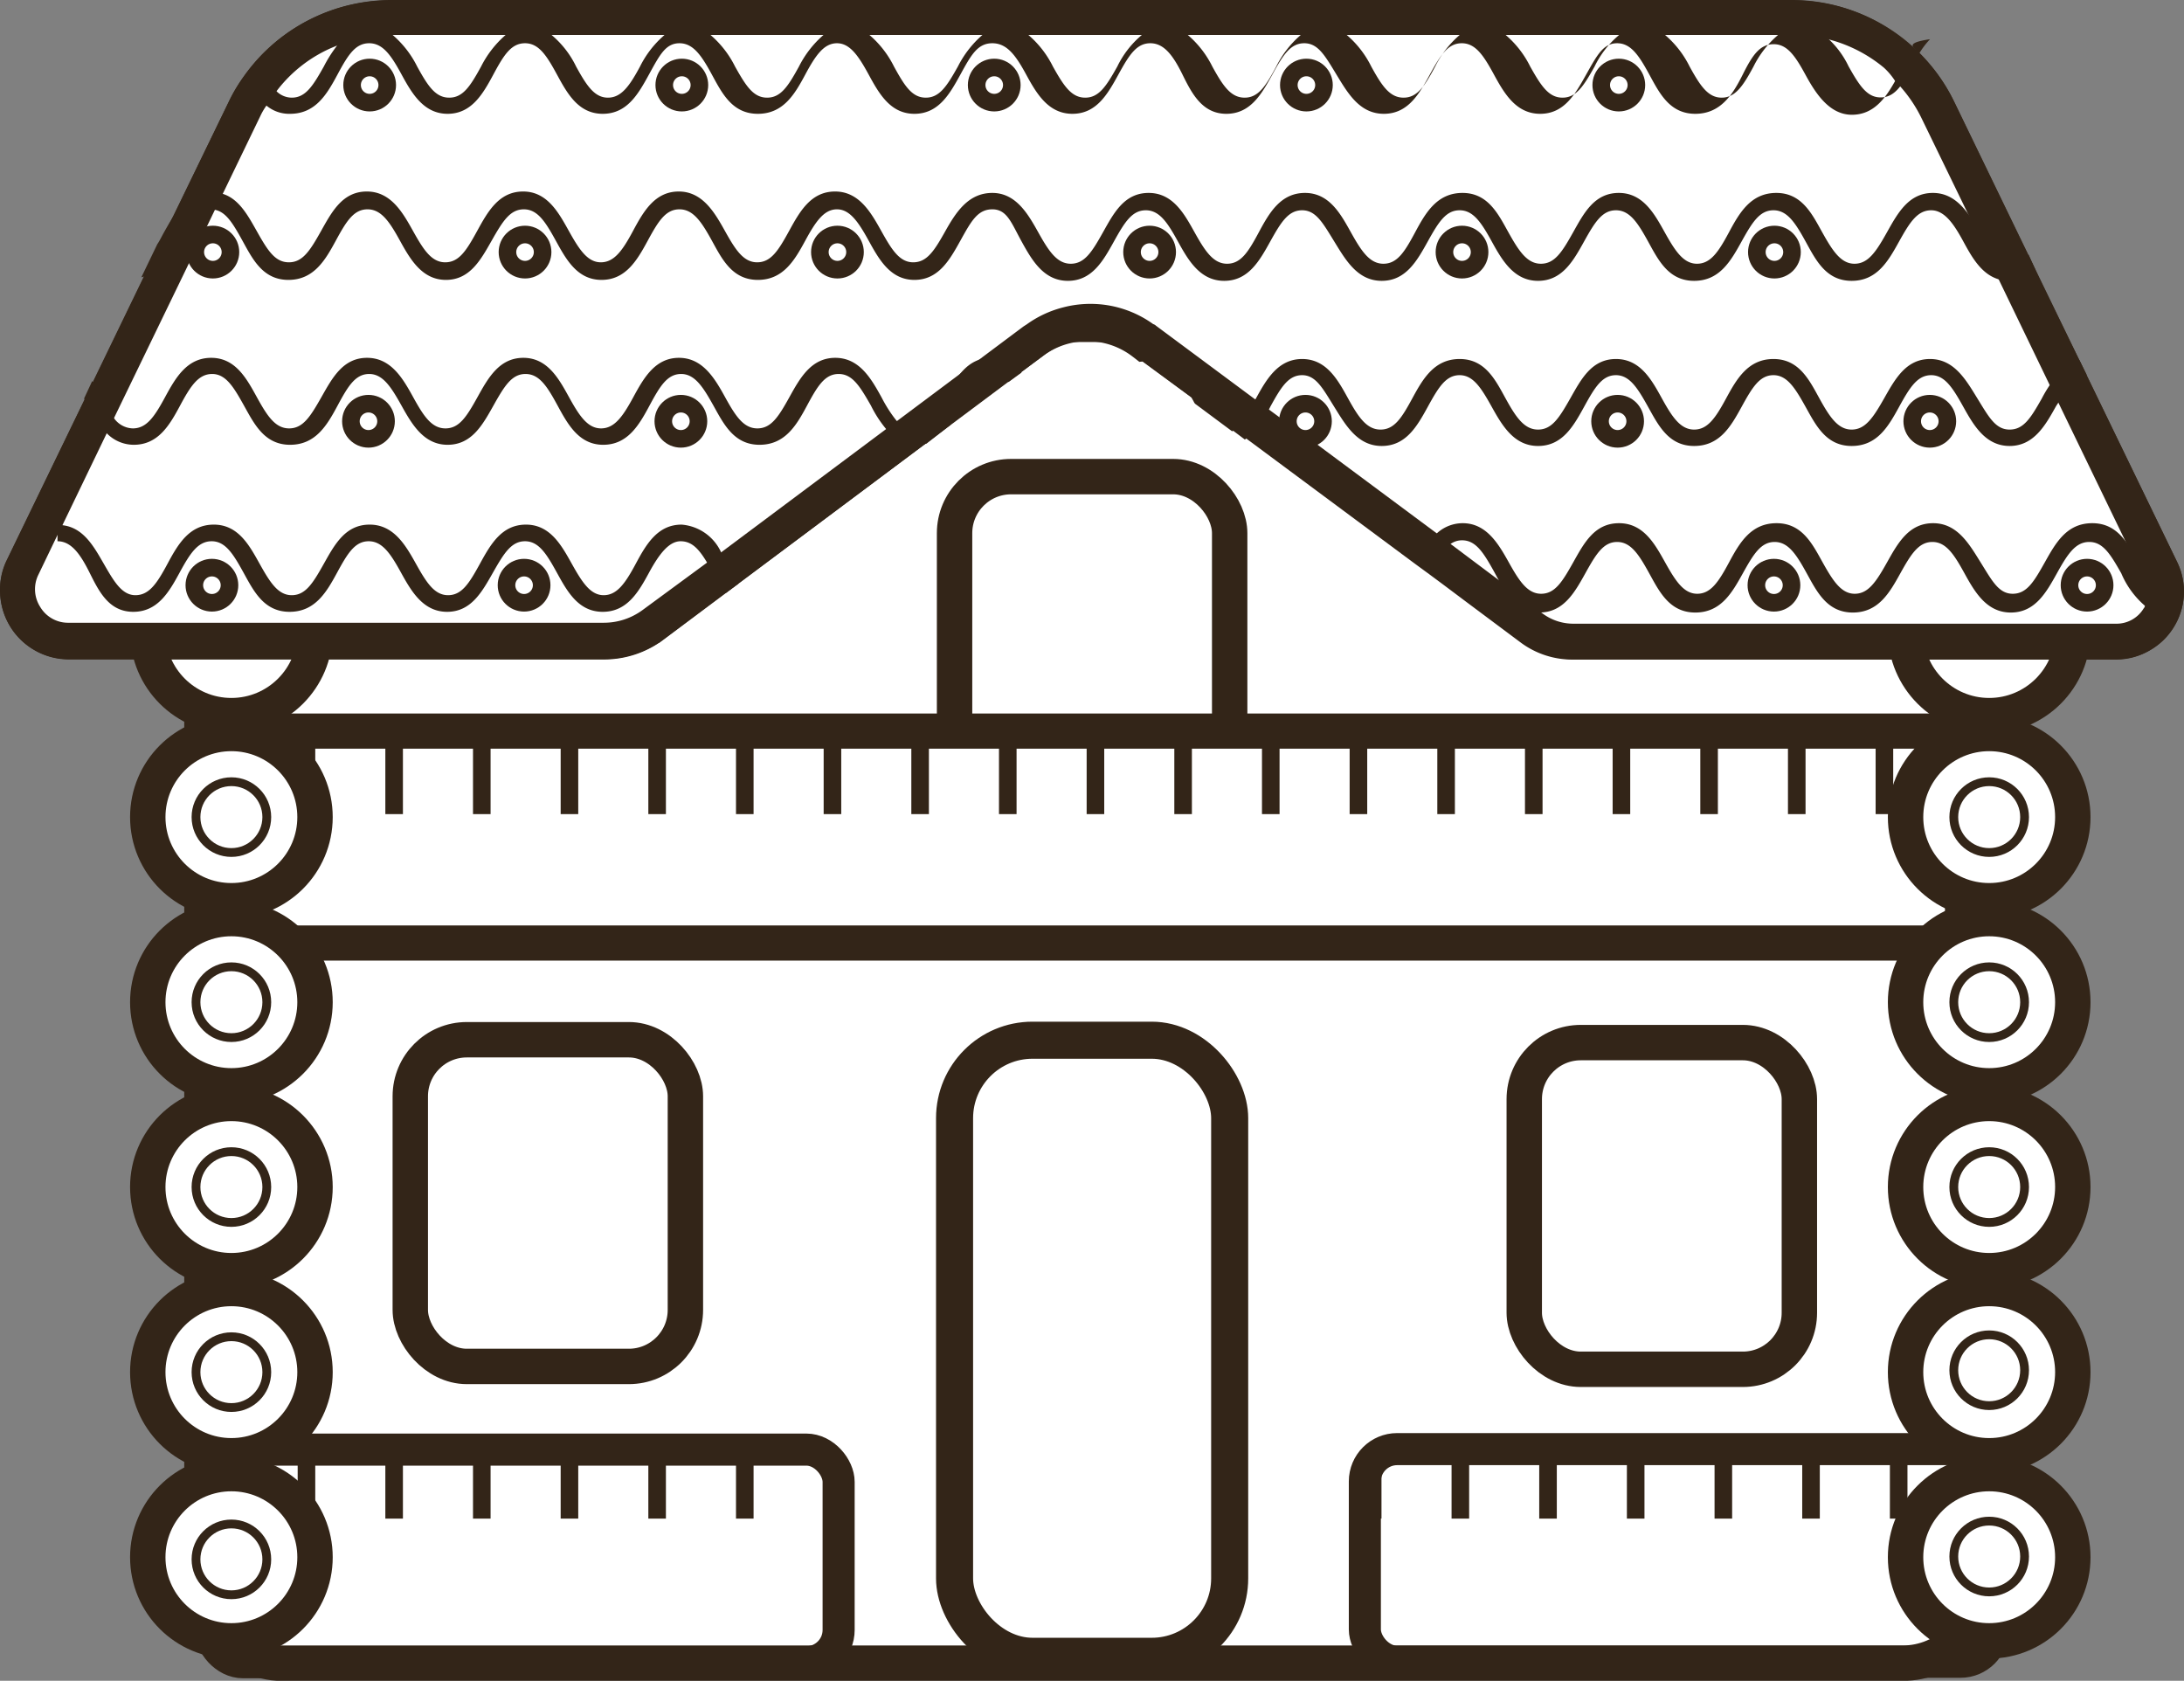 <svg xmlns="http://www.w3.org/2000/svg" viewBox="0 0 91.93 70.74">
  <rect x="0" y="0" width="91.93" height="70.74" fill="#808080" stroke="none"/>
  <defs>
    <style>
      .cls-1, .cls-2, .cls-3, .cls-4, .cls-7, .cls-8 {
        fill: #fff;
      }

      .cls-1, .cls-10, .cls-2, .cls-3, .cls-4, .cls-5, .cls-6, .cls-7 {
        stroke: #332518;
      }

      .cls-1, .cls-10, .cls-2, .cls-3, .cls-6, .cls-7 {
        stroke-miterlimit: 10;
      }

      .cls-1 {
        stroke-width: 1.49px;
      }

      .cls-2 {
        stroke-width: 1.56px;
      }

      .cls-3 {
        stroke-width: 1.48px;
      }

      .cls-4, .cls-5 {
        stroke-linejoin: round;
        stroke-width: 2.97px;
        stroke-dasharray: 0.74 2.95;
      }

      .cls-10, .cls-5, .cls-6 {
        fill: none;
      }

      .cls-6 {
        stroke-width: 1.35px;
      }

      .cls-7 {
        stroke-width: 0.37px;
      }

      .cls-9 {
        fill: #332518;
      }

      .cls-10 {
        stroke-width: 0.74px;
      }
    </style>
  </defs>
  <title>favicon</title>
  <g id="Слой_2" data-name="Слой 2">
    <g id="House">
      <rect class="cls-1" x="8.5" y="13.65" width="74.93" height="56.35" rx="3.35"/>
      <rect class="cls-1" x="40.18" y="20.06" width="11.58" height="13.75" rx="2.38"/>
      <rect class="cls-1" x="17.27" y="43.76" width="11.58" height="13.75" rx="2.38"/>
      <rect class="cls-1" x="64.16" y="43.88" width="11.58" height="13.75" rx="2.38"/>
      <rect class="cls-2" x="40.18" y="43.78" width="11.58" height="25.93" rx="3.28"/>
      <g>
        <rect class="cls-3" x="8.84" y="30.77" width="73.77" height="8.92"/>
        <line class="cls-4" x1="8.84" y1="32.78" x2="82.62" y2="32.78"/>
      </g>
      <g>
        <line class="cls-5" x1="57.41" y1="62.43" x2="82.62" y2="62.43"/>
        <line class="cls-5" x1="8.84" y1="62.43" x2="35.11" y2="62.43"/>
        <rect class="cls-6" x="8.87" y="61.01" width="26.43" height="8.95" rx="1.36"/>
        <rect class="cls-6" x="57.45" y="60.99" width="26.43" height="8.95" rx="1.36"/>
      </g>
      <g>
        <circle class="cls-1" cx="83.73" cy="26.6" r="3.52"/>
        <circle class="cls-1" cx="83.73" cy="34.39" r="3.52"/>
        <circle class="cls-1" cx="83.73" cy="42.18" r="3.52"/>
        <circle class="cls-1" cx="83.73" cy="49.96" r="3.52"/>
        <circle class="cls-1" cx="83.73" cy="57.75" r="3.52"/>
        <circle class="cls-1" cx="83.73" cy="65.54" r="3.52"/>
        <circle class="cls-7" cx="83.73" cy="34.39" r="1.49"/>
        <circle class="cls-7" cx="83.73" cy="42.18" r="1.49"/>
        <circle class="cls-7" cx="83.73" cy="49.96" r="1.49"/>
        <circle class="cls-7" cx="83.73" cy="57.67" r="1.49"/>
        <circle class="cls-7" cx="83.73" cy="65.51" r="1.49"/>
      </g>
      <g>
        <circle class="cls-1" cx="9.74" cy="26.6" r="3.52"/>
        <circle class="cls-1" cx="9.74" cy="34.39" r="3.52"/>
        <circle class="cls-1" cx="9.74" cy="42.18" r="3.52"/>
        <circle class="cls-1" cx="9.74" cy="49.96" r="3.52"/>
        <circle class="cls-1" cx="9.74" cy="57.75" r="3.52"/>
        <circle class="cls-1" cx="9.74" cy="65.54" r="3.52"/>
        <circle class="cls-7" cx="9.74" cy="34.39" r="1.49"/>
        <circle class="cls-7" cx="9.74" cy="42.18" r="1.49"/>
        <circle class="cls-7" cx="9.74" cy="49.96" r="1.49"/>
        <circle class="cls-7" cx="9.74" cy="57.75" r="1.49"/>
        <circle class="cls-7" cx="9.74" cy="65.63" r="1.49"/>
      </g>
      <path class="cls-1" d="M91.31,31.59H68.46A2.92,2.92,0,0,1,66.73,31L50.41,18.91a3.89,3.89,0,0,0-4.64,0l-16.05,12a3.41,3.41,0,0,1-2.07.69H5.13a2.16,2.16,0,0,1-1.94-3.1L12.53,9.2a6.82,6.82,0,0,1,6.15-3.85h59A6.82,6.82,0,0,1,83.82,9.2L93.2,28.57A2.1,2.1,0,0,1,91.31,31.59Z" transform="translate(-2.23 -4.59)"/>
      <g>
        <g>
          <path class="cls-8" d="M91.31,31.59H68.46A2.92,2.92,0,0,1,66.73,31L50.41,18.91a3.89,3.89,0,0,0-4.64,0l-16.05,12a3.41,3.41,0,0,1-2.07.69H5.13a2.16,2.16,0,0,1-1.94-3.1L12.53,9.2a6.82,6.82,0,0,1,6.15-3.85h59A6.82,6.82,0,0,1,83.82,9.2L93.2,28.57A2.1,2.1,0,0,1,91.31,31.59Z" transform="translate(-2.23 -4.59)"/>
          <path class="cls-9" d="M50.85,18.31a.29.29,0,0,0-.12-.07,4.52,4.52,0,0,0-5.28,0l-.14.09L40,22.3l-.54.4a1.54,1.54,0,0,0,.58.49h0l.68-.52h0c.42,0,.7-.28,1-.74,0,0,0,0,0,0l1.5-1.11,0,0a.84.84,0,0,1,.42-.32h0l.85-.64a1.71,1.71,0,0,1,.63.46l1-.74a3.12,3.12,0,0,1,3.76,0l.31.24a1.19,1.19,0,0,1,.33,0c1,0,1.52.89,1.95,1.66a.53.53,0,0,0,.06.1l1.56,1.16a1.17,1.17,0,0,0,.59-.47c.13-.18.25-.39.4-.64Zm0,0a.29.29,0,0,0-.12-.07,4.52,4.52,0,0,0-5.28,0l-.14.09L40,22.3l-.54.4a1.54,1.54,0,0,0,.58.49h0l.68-.52h0c.42,0,.7-.28,1-.74,0,0,0,0,0,0l1.5-1.11,0,0a.84.84,0,0,1,.42-.32h0l.85-.64,1.17-.88a4.53,4.53,0,0,1,.55-.34,3.26,3.26,0,0,1,.93-.34,3.75,3.75,0,0,1,1.7,0,3.16,3.16,0,0,1,.93.34,5.22,5.22,0,0,1,.54.33l4.35,3.24c.13-.18.25-.39.4-.64Zm0,0a.29.29,0,0,0-.12-.07,4.52,4.52,0,0,0-5.28,0l-.14.09L40,22.3l-.54.4a1.54,1.54,0,0,0,.58.49h0l.68-.52h0c.42,0,.7-.28,1-.74,0,0,0,0,0,0l1.5-1.11,0,0a.84.84,0,0,1,.42-.32h0l.85-.64,1.17-.88a4.53,4.53,0,0,1,.55-.34,3.26,3.26,0,0,1,.93-.34,3.75,3.75,0,0,1,1.7,0,3.16,3.16,0,0,1,.93.34,5.22,5.22,0,0,1,.54.33l4.35,3.24c.13-.18.25-.39.4-.64Zm4.31,3.2-4.31-3.2a.29.29,0,0,0-.12-.07,4.52,4.52,0,0,0-5.28,0l-.14.09L40,22.3l-.54.4-6.92,5.17a5.5,5.5,0,0,1,.28.48l.09.16L40,23.19h0l.68-.52h0l1-.74s0,0,0,0l1.5-1.11,0,0a.84.84,0,0,1,.42-.32h0l.85-.64,1.17-.88a4.53,4.53,0,0,1,.55-.34,3.26,3.26,0,0,1,.93-.34,3.75,3.75,0,0,1,1.7,0,3.16,3.16,0,0,1,.93.34,5.22,5.22,0,0,1,.54.33l4.35,3.24.56.4c.15-.19.27-.42.41-.62Zm38.71,6.73-3.81-7.86-.31-.64-1.68-3.43-.17-.37-.32-.66-3.1-6.41a7.47,7.47,0,0,0-1.62-2.2l-.52-.43a7.48,7.48,0,0,0-4.68-1.65h-59A7.62,7.62,0,0,0,13,7.17c-.16.19-.31.37-.46.58a6.31,6.31,0,0,0-.68,1.12L8.92,14.92s0,0,0,0l-.67,1.38L6.13,20.68l-.34.72L2.51,28.17a2.73,2.73,0,0,0-.27,1.38,2.87,2.87,0,0,0,2.88,2.78H27.65a4.29,4.29,0,0,0,2.51-.83l2.6-1.95.55-.4,7.84-5.86,1-.77,2.49-1.86.55-.4,1-.74a3.12,3.12,0,0,1,3.76,0l.31.24,2.34,1.72,1.56,1.16.6.46,7.06,5.24.56.41.58.43,1,.75h0l2.29,1.71a3.63,3.63,0,0,0,2.16.71H91.31a2.76,2.76,0,0,0,1.46-.42h0a2.75,2.75,0,0,0,.94-.92A2.83,2.83,0,0,0,93.87,28.24Zm-1.35,1.82a.22.22,0,0,1-.06.14,1.33,1.33,0,0,1-1.15.64H68.45a2.17,2.17,0,0,1-1.29-.43l-.1-.07L65.31,29l-2-1.5-.56-.43-5.45-4.05-.81-.57v0l-.72-.53-.57-.42-4.31-3.2a.29.29,0,0,0-.12-.07,4.52,4.52,0,0,0-5.28,0l-.14.09L40,22.3l-.54.4-6.92,5.17-.55.4-2.72,2a2.75,2.75,0,0,1-1.62.53H5.12a1.36,1.36,0,0,1-1.2-.67,1.38,1.38,0,0,1-.07-1.36l.75-1.56.26-.52,1.87-3.88.32-.67,3.39-7v0l.27-.54.59-1.23.31-.63,1.58-3.27A2.76,2.76,0,0,1,13.47,9a3.33,3.33,0,0,1,.39-.56,5.81,5.81,0,0,1,2.48-1.9,5.72,5.72,0,0,1,2.33-.48h59a1.14,1.14,0,0,1,.26,0,6,6,0,0,1,3.6,1.38A2.82,2.82,0,0,1,82,8a5.82,5.82,0,0,1,1.11,1.56l2.59,5.33,0,.08.36.76.31.64,2.12,4.39.35.71,3.62,7.48a.88.88,0,0,1,.1.35v0A1.1,1.1,0,0,1,92.52,30.06ZM50.85,18.31a.29.29,0,0,0-.12-.07,4.52,4.52,0,0,0-5.28,0l-.14.09L40,22.3l-.54.4a1.54,1.54,0,0,0,.58.49h0l.68-.52h0c.42,0,.7-.28,1-.74,0,0,0,0,0,0l1.5-1.11,0,0a.84.84,0,0,1,.42-.32h0l.85-.64,1.17-.88a4.53,4.53,0,0,1,.55-.34,3.26,3.26,0,0,1,.93-.34,3.75,3.75,0,0,1,1.7,0,3.16,3.16,0,0,1,.93.34,5.22,5.22,0,0,1,.54.33l4.35,3.24c.13-.18.25-.39.4-.64Zm0,0a.29.29,0,0,0-.12-.07,4.52,4.52,0,0,0-5.28,0l-.14.09L40,22.3l-.54.4a1.54,1.54,0,0,0,.58.49h0l.68-.52h0c.42,0,.7-.28,1-.74,0,0,0,0,0,0l1.5-1.11,0,0a.84.84,0,0,1,.42-.32h0l.85-.64,1.17-.88a4.53,4.53,0,0,1,.55-.34,3.26,3.26,0,0,1,.93-.34,3.75,3.75,0,0,1,1.7,0,3.16,3.16,0,0,1,.93.34,5.22,5.22,0,0,1,.54.33l4.35,3.24c.13-.18.25-.39.4-.64Zm0,0a.29.29,0,0,0-.12-.07,4.52,4.52,0,0,0-5.28,0l-.14.09L40,22.3l-.54.4a1.54,1.54,0,0,0,.58.49h0l.68-.52h0c.42,0,.7-.28,1-.74,0,0,0,0,0,0l1.5-1.11,0,0a.84.84,0,0,1,.42-.32h0l.85-.64a1.71,1.71,0,0,1,.63.46l1-.74a3.12,3.12,0,0,1,3.76,0l.31.24a1.19,1.19,0,0,1,.33,0c1,0,1.52.89,1.95,1.66a.53.53,0,0,0,.06.1l1.56,1.16a1.17,1.17,0,0,0,.59-.47c.13-.18.25-.39.4-.64Zm0,0a.29.29,0,0,0-.12-.07,4.52,4.52,0,0,0-5.28,0l-.14.09L40,22.3l-.54.4a1.54,1.54,0,0,0,.58.49h0l.68-.52h0c.42,0,.7-.28,1-.74,0,0,0,0,0,0l1.5-1.11,0,0a.84.84,0,0,1,.42-.32h0l.85-.64a1.71,1.71,0,0,1,.63.46l1-.74a3.12,3.12,0,0,1,3.76,0l.31.24a1.19,1.19,0,0,1,.33,0c1,0,1.52.89,1.95,1.66a.53.53,0,0,0,.06.1l1.56,1.16a1.17,1.17,0,0,0,.59-.47c.13-.18.25-.39.4-.64Z" transform="translate(-2.23 -4.59)"/>
        </g>
        <g>
          <path class="cls-9" d="M82.87,6.68a2.85,2.85,0,0,0-.46.61c-.08.13-.15.27-.24.43L82,8c-.4.71-.89,1.42-1.82,1.42s-1.51-.87-1.94-1.66-.77-1.31-1.35-1.31S76,6.9,75.59,7.72s-.92,1.66-2,1.66-1.51-.87-1.94-1.66-.77-1.31-1.35-1.31S69.46,6.9,69,7.72s-.92,1.66-1.94,1.66-1.52-.87-1.95-1.66-.77-1.31-1.35-1.31-.89.49-1.34,1.31-.92,1.66-1.94,1.66-1.52-.87-2-1.66-.77-1.31-1.35-1.31-.89.49-1.34,1.31-.92,1.66-1.94,1.66S52.39,8.51,52,7.72s-.77-1.31-1.35-1.31-.89.49-1.34,1.31-.92,1.66-1.94,1.66-1.52-.87-1.95-1.66S44.62,6.41,44,6.41s-.89.49-1.34,1.31-.92,1.66-1.94,1.66-1.5-.87-1.93-1.66S38,6.41,37.46,6.41s-.89.49-1.33,1.31-.92,1.66-2,1.66-1.51-.87-1.94-1.66-.78-1.31-1.36-1.31S30,6.9,29.55,7.72s-.92,1.66-1.95,1.66-1.5-.87-1.93-1.66-.76-1.31-1.34-1.31S23.44,6.9,23,7.72s-.92,1.66-1.93,1.66-1.51-.87-1.94-1.66-.78-1.31-1.36-1.31-.89.49-1.33,1.31-.92,1.66-2,1.66a1.49,1.49,0,0,1-1-.35A2.61,2.61,0,0,1,13,8.45a8.1,8.1,0,0,1-.42-.7c.15-.21.3-.39.46-.58a2.39,2.39,0,0,1,.12.22l.28.48a2.69,2.69,0,0,0,.46.59.92.92,0,0,0,.61.24c.58,0,.89-.49,1.35-1.31a5.5,5.5,0,0,1,.52-.83,1.68,1.68,0,0,1,1.41-.83,1.41,1.41,0,0,1,1,.36,4.22,4.22,0,0,1,1,1.3c.45.82.77,1.31,1.35,1.31s.89-.49,1.34-1.31a4.35,4.35,0,0,1,1-1.3,1.44,1.44,0,0,1,1-.36,1.4,1.4,0,0,1,1,.36,4,4,0,0,1,1,1.3c.45.82.78,1.31,1.34,1.31s.91-.49,1.35-1.31a4.22,4.22,0,0,1,1-1.3,1.36,1.36,0,0,1,1-.36,1.41,1.41,0,0,1,1,.36,4.22,4.22,0,0,1,1,1.3c.46.82.77,1.31,1.35,1.31s.89-.49,1.34-1.31a4.35,4.35,0,0,1,1-1.3,1.44,1.44,0,0,1,1-.36,1.42,1.42,0,0,1,1,.36,4.22,4.22,0,0,1,1,1.3c.45.82.76,1.31,1.34,1.31s.89-.49,1.35-1.31a4.35,4.35,0,0,1,1-1.3,1.42,1.42,0,0,1,1-.36,1.44,1.44,0,0,1,1,.36,4.19,4.19,0,0,1,1,1.3c.46.82.78,1.31,1.36,1.31s.89-.49,1.35-1.31a4,4,0,0,1,1-1.3,1.51,1.51,0,0,1,2,0,4.19,4.19,0,0,1,1,1.3c.45.82.78,1.31,1.36,1.31s.89-.49,1.33-1.31a4.22,4.22,0,0,1,1-1.3,1.51,1.51,0,0,1,2,0,4.19,4.19,0,0,1,1,1.3c.45.82.78,1.31,1.36,1.31s.89-.49,1.33-1.31a4.22,4.22,0,0,1,1-1.3,1.42,1.42,0,0,1,1-.36,1.44,1.44,0,0,1,1,.36,4.19,4.19,0,0,1,1,1.3c.46.82.78,1.31,1.36,1.31s.89-.49,1.35-1.31a4,4,0,0,1,1-1.3,1.42,1.42,0,0,1,1-.36,1.44,1.44,0,0,1,1,.36,4.19,4.19,0,0,1,1,1.3c.45.82.78,1.31,1.35,1.31s.9-.49,1.34-1.31a4.22,4.22,0,0,1,1-1.3,1.51,1.51,0,0,1,2,0,3.83,3.83,0,0,1,1,1.29c.46.82.78,1.31,1.35,1.31s.87-.46,1.31-1.22l0-.09c.1-.18.2-.37.32-.55a3.52,3.52,0,0,1,.45-.59C82.53,6.38,82.7,6.53,82.87,6.68Z" transform="translate(-2.23 -4.59)"/>
          <path class="cls-9" d="M87.9,15.94a1.4,1.4,0,0,1-.65.36,1,1,0,0,1-.43.07,1.5,1.5,0,0,1-.37,0c-.79-.18-1.21-.94-1.58-1.62s-.77-1.31-1.35-1.31-.9.5-1.35,1.31-.92,1.66-2,1.66-1.51-.88-1.94-1.66-.77-1.31-1.35-1.31-.89.5-1.34,1.31-.92,1.66-2,1.66-1.51-.88-1.94-1.66-.77-1.31-1.35-1.31-.89.5-1.34,1.31-.92,1.66-1.94,1.66-1.52-.88-1.95-1.66-.77-1.31-1.35-1.31-.89.5-1.34,1.31-.92,1.66-1.94,1.66-1.52-.88-2-1.66-.77-1.31-1.35-1.31-.89.5-1.34,1.31-.92,1.66-1.94,1.66-1.52-.88-1.95-1.66-.77-1.31-1.35-1.31-.89.5-1.34,1.31-.92,1.66-1.94,1.66-1.52-.88-1.95-1.66S44.62,13.4,44,13.4s-.89.5-1.34,1.31-.92,1.66-1.94,1.66-1.5-.88-1.93-1.66S38,13.4,37.46,13.4s-.89.5-1.33,1.31-.92,1.66-2,1.66-1.51-.88-1.94-1.66-.78-1.31-1.36-1.31-.89.5-1.33,1.31-.92,1.66-1.95,1.66-1.5-.88-1.93-1.66-.76-1.31-1.34-1.31-.89.5-1.35,1.31-.92,1.66-1.93,1.66-1.51-.88-1.94-1.66-.78-1.31-1.36-1.31-.89.5-1.33,1.31-.92,1.66-2,1.66-1.51-.88-1.94-1.66-.72-1.24-1.22-1.3h-.12c-.51,0-.82.38-1.19,1v0s0,0,0,0a2.36,2.36,0,0,0-.13.23c-.37.68-.8,1.44-1.59,1.62l.67-1.39h0c.11-.16.19-.34.31-.55.38-.67.79-1.43,1.56-1.61a1.27,1.27,0,0,1,.39-.06,1,1,0,0,1,.43.08c.74.19,1.13.94,1.5,1.59.46.82.77,1.31,1.35,1.31s.89-.49,1.35-1.31.91-1.67,1.93-1.67,1.52.9,1.95,1.67.77,1.31,1.35,1.31.89-.49,1.34-1.31.92-1.67,1.94-1.67,1.5.9,1.93,1.67.78,1.31,1.34,1.31.91-.49,1.35-1.31.92-1.67,1.93-1.67,1.52.9,1.95,1.67.77,1.31,1.35,1.31.89-.49,1.34-1.31.92-1.67,1.94-1.67,1.52.9,1.95,1.67.76,1.31,1.34,1.31.89-.49,1.35-1.31S43,12.71,44,12.71s1.51.9,1.94,1.67.78,1.31,1.36,1.31.89-.49,1.35-1.31.9-1.67,1.93-1.67,1.51.9,1.94,1.67.78,1.31,1.36,1.31.89-.49,1.33-1.31.92-1.67,1.95-1.67,1.51.9,1.94,1.67.78,1.31,1.36,1.31.89-.49,1.33-1.31.92-1.67,2-1.67,1.51.9,1.94,1.67.78,1.31,1.36,1.31.89-.49,1.35-1.31.9-1.67,1.93-1.67,1.51.9,1.94,1.67.78,1.31,1.35,1.31.9-.49,1.34-1.31.92-1.67,2-1.67,1.51.9,1.94,1.67.78,1.31,1.35,1.31.9-.49,1.36-1.31.92-1.67,1.94-1.67,1.52.9,2,1.67c.09.16.18.33.26.46l0,.09c.31.47.59.76,1,.76a.3.3,0,0,0,.13,0,1,1,0,0,0,.64-.38Z" transform="translate(-2.23 -4.59)"/>
          <g>
            <path class="cls-8" d="M36.13,28.69" transform="translate(-2.23 -4.59)"/>
            <path class="cls-8" d="M37.46,27.37" transform="translate(-2.23 -4.59)"/>
            <path class="cls-9" d="M45.23,20.27l-.55.4a.88.88,0,0,0-.65-.29.64.64,0,0,0-.28.06s0,0,0,0a.81.81,0,0,0-.42.31v0a4.31,4.31,0,0,0-.6.92,7.69,7.69,0,0,1-.5.81l-1,.78a1.49,1.49,0,0,1-1.11-.11,1.54,1.54,0,0,1-.58-.49,5,5,0,0,1-.65-1c-.47-.82-.78-1.33-1.36-1.33s-.89.51-1.33,1.33-.92,1.65-2,1.65-1.51-.88-1.94-1.65-.78-1.33-1.36-1.33-.89.51-1.33,1.33-.92,1.65-1.95,1.65-1.5-.88-1.93-1.67-.76-1.31-1.34-1.31-.89.51-1.35,1.33-.92,1.65-1.93,1.65-1.51-.88-1.94-1.65-.78-1.33-1.36-1.33-.89.51-1.33,1.33-.92,1.65-2,1.65-1.51-.88-1.94-1.65-.76-1.33-1.34-1.33-.91.51-1.35,1.33-.92,1.65-1.95,1.65a1.59,1.59,0,0,1-1.16-.51,3.3,3.3,0,0,1-.49-.67c-.1-.15-.19-.31-.28-.47a3,3,0,0,1-.16-.3l.34-.73a5.53,5.53,0,0,1,.42.69.43.43,0,0,1,0,.07,5.08,5.08,0,0,0,.46.74,1,1,0,0,0,.83.49c.58,0,.91-.49,1.35-1.3s.92-1.67,1.95-1.67,1.5.89,1.93,1.67.77,1.3,1.35,1.3.89-.49,1.35-1.3.91-1.67,1.93-1.67,1.52.89,1.95,1.67.77,1.3,1.35,1.3.89-.49,1.34-1.3.92-1.67,1.94-1.67,1.5.89,1.93,1.67.78,1.3,1.34,1.3.91-.49,1.35-1.3.92-1.67,1.93-1.67,1.52.89,1.95,1.67.77,1.3,1.35,1.3.89-.49,1.34-1.3.92-1.67,1.94-1.67,1.52.89,1.95,1.67a5.83,5.83,0,0,0,.59.93,1,1,0,0,0,.75.37c.43,0,.71-.28,1-.75.11-.17.21-.35.33-.55.43-.78.92-1.67,1.93-1.67a1.87,1.87,0,0,1,.56.1A1.78,1.78,0,0,1,45.23,20.27Z" transform="translate(-2.23 -4.59)"/>
            <path class="cls-9" d="M52.55,21.37a.33.33,0,0,1,.06.1l-2.33-1.72a1.2,1.2,0,0,1,.33-.05C51.63,19.7,52.12,20.59,52.55,21.37Z" transform="translate(-2.23 -4.59)"/>
            <path class="cls-9" d="M90.07,20.38a1,1,0,0,0-.67.35,5,5,0,0,0-.49.69c0,.09-.09.18-.15.29-.43.77-.92,1.65-1.94,1.65s-1.52-.88-1.95-1.65-.77-1.33-1.35-1.33-.9.51-1.35,1.33-.92,1.65-2,1.65-1.51-.88-1.94-1.65-.77-1.33-1.35-1.33-.89.51-1.34,1.33-.92,1.65-2,1.65-1.51-.88-1.94-1.65-.77-1.33-1.35-1.33-.89.51-1.34,1.33-.92,1.65-1.94,1.65-1.52-.88-1.95-1.65-.77-1.33-1.35-1.33-.89.51-1.34,1.33-.92,1.65-1.94,1.65-1.52-.88-2-1.65-.77-1.33-1.35-1.33-.89.51-1.34,1.33a2.39,2.39,0,0,1-.12.22,6.57,6.57,0,0,1-.4.62,2.56,2.56,0,0,1-.55.54l-.61-.46a1.17,1.17,0,0,0,.6-.48,7.42,7.42,0,0,0,.4-.64.46.46,0,0,1,.07-.14c.43-.78.92-1.67,1.95-1.67s1.51.89,1.94,1.67.78,1.3,1.36,1.3.89-.49,1.33-1.3.92-1.67,2-1.67,1.51.89,1.94,1.67.78,1.3,1.36,1.3.89-.49,1.35-1.3.9-1.67,1.93-1.67,1.51.89,1.94,1.67.78,1.3,1.35,1.3.9-.49,1.34-1.3.92-1.67,2-1.67,1.51.89,1.94,1.67.78,1.3,1.35,1.3.9-.49,1.36-1.3.92-1.67,1.94-1.67,1.52.89,2,1.67.76,1.3,1.35,1.3.89-.49,1.35-1.3a5.52,5.52,0,0,1,.4-.66,2.1,2.1,0,0,1,.52-.62,1.34,1.34,0,0,1,.67-.34Z" transform="translate(-2.23 -4.59)"/>
          </g>
          <g>
            <path class="cls-9" d="M32.92,28.51a6.83,6.83,0,0,0,.4.64l-.55.41a6.05,6.05,0,0,1-.4-.63l-.13-.24L32,28.28c-.34-.57-.64-.91-1.12-.91s-.89.51-1.33,1.32-.92,1.65-1.95,1.65-1.5-.87-1.93-1.65-.76-1.32-1.34-1.32-.89.51-1.35,1.32-.92,1.65-1.93,1.65-1.51-.87-1.94-1.65-.78-1.32-1.36-1.32-.89.51-1.33,1.32-.92,1.65-2,1.65-1.51-.87-1.94-1.65-.76-1.32-1.34-1.32-.91.51-1.35,1.32-.92,1.65-1.95,1.65S6.39,29.47,6,28.69s-.77-1.32-1.35-1.32V26.7a.66.66,0,0,1,.25,0c.86.12,1.29.91,1.7,1.62s.75,1.32,1.33,1.32.91-.5,1.35-1.32.92-1.65,1.95-1.65,1.5.88,1.93,1.65.77,1.32,1.35,1.32.89-.5,1.35-1.32.91-1.65,1.93-1.65,1.52.88,1.95,1.65.77,1.32,1.35,1.32.89-.5,1.34-1.32.92-1.65,1.94-1.65,1.5.88,1.93,1.65.78,1.32,1.34,1.32.91-.5,1.35-1.32.92-1.65,1.93-1.65a2,2,0,0,1,1.67,1.18,5.3,5.3,0,0,1,.28.47Z" transform="translate(-2.23 -4.59)"/>
            <path class="cls-9" d="M93.41,29.67v.67a.32.32,0,0,1-.17,0,1.23,1.23,0,0,1-.72-.25,3.69,3.69,0,0,1-1-1.37c-.46-.81-.77-1.32-1.35-1.32s-.91.51-1.36,1.32-.92,1.65-1.94,1.65-1.52-.87-1.95-1.65-.77-1.32-1.35-1.32-.9.51-1.35,1.32-.92,1.65-2,1.65-1.51-.87-1.94-1.65-.77-1.32-1.35-1.32-.89.51-1.34,1.32-.92,1.65-2,1.65-1.51-.87-1.94-1.65-.77-1.32-1.35-1.32-.89.51-1.34,1.32-.92,1.65-1.94,1.65A2.1,2.1,0,0,1,65.31,29l-.19-.35c-.45-.81-.77-1.32-1.35-1.32a.82.82,0,0,0-.49.16,2,2,0,0,0-.51.55l-.34.61a.13.13,0,0,1,0,0l-.56-.42.38-.64a3.07,3.07,0,0,1,.49-.58,1.61,1.61,0,0,1,1.06-.4c1,0,1.51.88,1.94,1.65s.78,1.32,1.36,1.32.89-.5,1.35-1.32.9-1.65,1.93-1.65,1.51.88,1.94,1.65.78,1.32,1.35,1.32.9-.5,1.34-1.32.92-1.65,2-1.65,1.51.88,1.94,1.65.78,1.32,1.35,1.32.9-.5,1.36-1.32.92-1.65,1.94-1.65,1.52.88,2,1.65.76,1.32,1.35,1.32.89-.5,1.35-1.32.92-1.65,2-1.65,1.51.88,1.94,1.65a6,6,0,0,0,.58.91h0a1,1,0,0,0,.76.4Z" transform="translate(-2.23 -4.59)"/>
          </g>
        </g>
        <g>
          <circle class="cls-10" cx="15.56" cy="3.58" r="0.74"/>
          <circle class="cls-10" cx="28.7" cy="3.58" r="0.74"/>
          <circle class="cls-10" cx="41.85" cy="3.58" r="0.74"/>
          <circle class="cls-10" cx="54.99" cy="3.58" r="0.74"/>
          <circle class="cls-10" cx="68.14" cy="3.58" r="0.74"/>
        </g>
        <g>
          <circle class="cls-10" cx="8.96" cy="10.61" r="0.74"/>
          <circle class="cls-10" cx="22.1" cy="10.61" r="0.74"/>
          <circle class="cls-10" cx="35.25" cy="10.61" r="0.74"/>
          <circle class="cls-10" cx="48.39" cy="10.61" r="0.74"/>
          <circle class="cls-10" cx="61.54" cy="10.61" r="0.74"/>
          <circle class="cls-10" cx="74.69" cy="10.61" r="0.74"/>
        </g>
        <g>
          <circle class="cls-10" cx="15.51" cy="17.73" r="0.74"/>
          <circle class="cls-10" cx="28.66" cy="17.73" r="0.74"/>
          <circle class="cls-10" cx="54.95" cy="17.73" r="0.74"/>
          <circle class="cls-10" cx="68.09" cy="17.73" r="0.74"/>
          <circle class="cls-10" cx="81.23" cy="17.73" r="0.74"/>
        </g>
        <g>
          <circle class="cls-10" cx="8.92" cy="24.63" r="0.74"/>
          <circle class="cls-10" cx="22.06" cy="24.63" r="0.74"/>
          <circle class="cls-10" cx="74.67" cy="24.63" r="0.74"/>
          <circle class="cls-10" cx="87.85" cy="24.63" r="0.74"/>
        </g>
      </g>
    </g>
  </g>
</svg>
